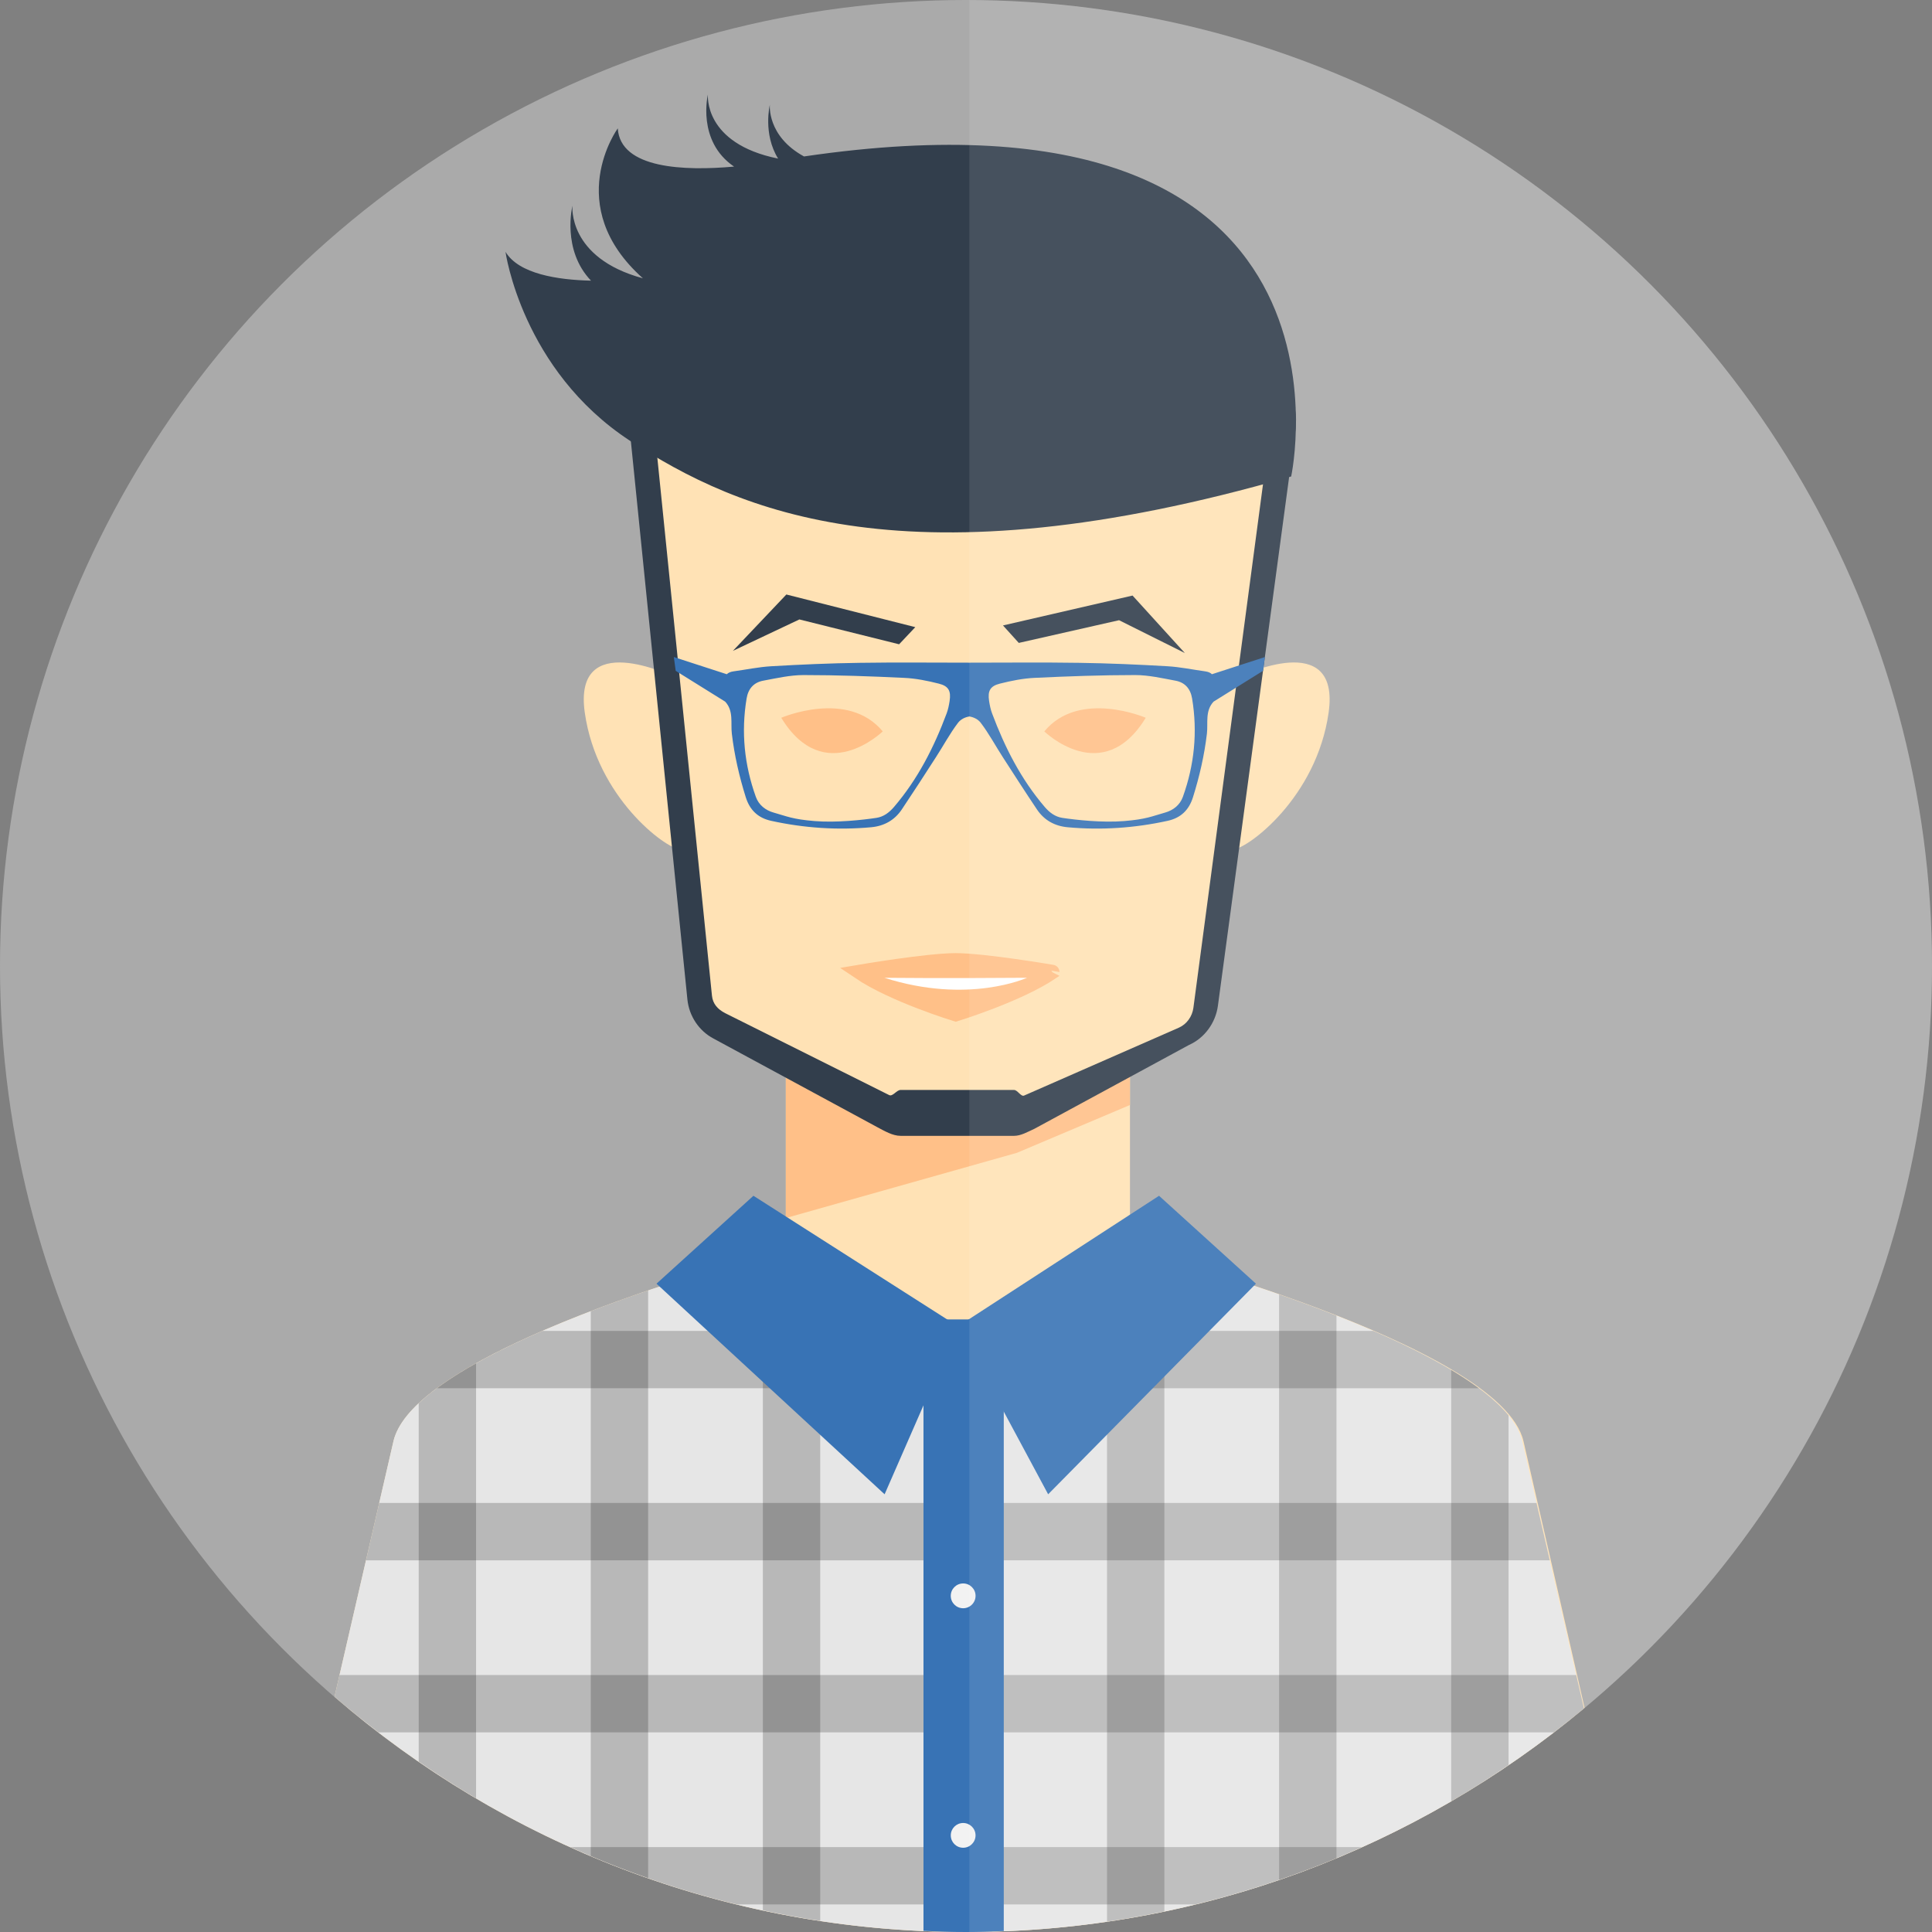<?xml version="1.0" encoding="utf-8"?>
<svg version="1.1" id="avatar-designer" xmlns="http://www.w3.org/2000/svg" xmlns:xlink="http://www.w3.org/1999/xlink" x="0px" y="0px"
	 width="100px" height="100px" viewBox="0 0 100 100" style="enable-background:new 0 0 100 100;" xml:space="preserve">
	<rect x="0" y="0" width="100" height="100" fill="#808080" stroke="none"/>
	<style type="text/css">
	<![CDATA[
		.st0{fill:#AAAAAA;}
		.st1{fill:#323E4C;}
		.st2{fill:#FFC088;stroke:#FFC088;stroke-width:0.75;}
		.st3{fill:#E6E6E6;}
		.st4{opacity:0.2;enable-background:new;}
		.st5{fill:#F2F2F2;}
		.st6{opacity:0.1;fill:#FFFFFF;enable-background:new;}
		.st7{fill:#FFC088;}
		.st8{fill:#FFE2B5;}
		.st9{fill:#FFFFFF;}
		.st10{fill:#323E4C;}
		.st11{fill:#3873B5;}
	]]>
	</style>
	<circle class="st0" cx="50" cy="50" r="50"/>
	<path class="st8" d="M50,100c12.182,0,23.343-4.361,32.018-11.602
		c-0.984-4.307-2.434-10.645-3.162-13.797c-1.164-5.043-20.369-9.975-20.369-9.975
		v-9.398h-8.906h-8.906v9.398c0,0-19.145,4.932-20.309,9.975
		c-0.696,3.014-2.062,8.939-3.049,13.219C26.082,95.402,37.5,100,50,100z"/>
	<polygon class="st7" points="58.486,57.195 52.636,59.67 40.674,63.045 40.674,55.229
		58.486,55.229 "/>
	<path class="st8" d="M34.811,35.004c0,0-5.17-2.514-4.542,1.887
		c0.628,4.398,4.177,7.018,4.916,7.068C35.924,44.012,34.811,35.004,34.811,35.004z
		"/>
	<path class="st8" d="M64.225,35.004c0,0,5.172-2.514,4.543,1.887
		c-0.627,4.398-4.176,7.018-4.916,7.068C63.113,44.012,64.225,35.004,64.225,35.004
		z"/>
	<path class="st10" d="M64.535,21.99L64.535,21.99 M64.524,19.008h-0.001h-29.406
		c-0.725,0-1.414,0.447-1.898,0.984c-0.485,0.535-0.721,1.322-0.647,2.043
		l3.008,29.699c0.087,0.854,0.597,1.627,1.358,2.025l8.49,4.594
		c0.367,0.191,0.773,0.438,1.188,0.438h5.875c0.355,0,0.71-0.213,1.035-0.357
		l8.014-4.346c0.814-0.361,1.384-1.154,1.5-2.039l4.01-29.771
		c0.021-0.135,0.033-0.422,0.033-0.562C67.082,20.303,65.938,19.008,64.524,19.008
		L64.524,19.008z"/>
	<path class="st8" d="M46.615,56.416c-0.207,0-0.41,0.359-0.594,0.264L37.531,52.439
		c-0.381-0.199-0.636-0.475-0.68-0.902L33.844,21.924
		c-0.036-0.359,0.081-0.879,0.323-1.146c0.243-0.268,0.587-0.582,0.95-0.582
		h29.406c0.367,0,0.718,0.344,0.961,0.621c0.242,0.277,0.354,0.738,0.307,1.104
		l-4.021,30.244c-0.058,0.441-0.342,0.846-0.748,1.025l-8.014,3.516
		c-0.163,0.072-0.34-0.289-0.518-0.289H46.615z"/>
	<path class="st3" d="M50,100c12.166,0,23.314-4.35,31.984-11.574
		c-0.994-4.307-2.461-10.664-3.189-13.824c-0.828-3.592-10.78-7.127-16.438-8.863
		c-0.449-0.018-0.898-0.027-1.346-0.021L49.58,69.375l-11.432-3.658
		c-0.447-0.006-0.896,0.004-1.346,0.021c-5.657,1.736-15.609,5.271-16.438,8.863
		c-0.696,3.014-2.062,8.939-3.049,13.219C26.082,95.402,37.5,100,50,100z"/>
	<path class="st4" d="M51.11,68.887L49.58,69.375l-1.53-0.488H28.078
		c-2.096,0.908-4.043,1.914-5.466,2.969H76.547
		c-1.422-1.055-3.369-2.061-5.465-2.969H51.11z"/>
	<path class="st4" d="M18.944,80.762h61.272c-0.24-1.035-0.471-2.039-0.686-2.969H19.629
		C19.414,78.725,19.184,79.727,18.944,80.762z"/>
	<path class="st4" d="M17.316,87.82c0.739,0.641,1.506,1.252,2.282,1.848h60.829
		c0.527-0.404,1.047-0.816,1.557-1.242c-0.127-0.545-0.26-1.125-0.398-1.727
		H17.574C17.486,87.082,17.399,87.459,17.316,87.82z"/>
	<path class="st4" d="M38.15,98.574h23.698c2.996-0.729,5.886-1.727,8.643-2.969H29.521
		C32.275,96.846,35.158,97.846,38.15,98.574z"/>
	<path class="st4" d="M78.082,73.26c-0.658-0.805-1.701-1.596-2.969-2.354v22.332
		c1.014-0.59,2.002-1.223,2.969-1.881V73.26z"/>
	<path class="st4" d="M66.206,66.998v30.303c1.003-0.344,1.996-0.711,2.97-1.115V68.098
		C68.179,67.705,67.177,67.338,66.206,66.998z"/>
	<path class="st4" d="M57.299,66.906v32.555c1-0.146,1.989-0.324,2.969-0.529V65.955
		L57.299,66.906z"/>
	<path class="st4" d="M49.58,69.375l-1.188-0.379v30.967C48.928,99.98,49.461,100,50,100
		c0.456,0,0.908-0.018,1.361-0.031V68.805L49.58,69.375z"/>
	<path class="st4" d="M39.486,66.145v32.732c0.979,0.211,1.969,0.393,2.969,0.545V67.096
		L39.486,66.145z"/>
	<path class="st4" d="M30.578,67.867v28.205c0.975,0.412,1.965,0.789,2.97,1.139V66.793
		C32.584,67.123,31.583,67.482,30.578,67.867z"/>
	<path class="st4" d="M21.672,72.631v18.545c0.967,0.668,1.955,1.305,2.969,1.904v-22.516
			C23.453,71.229,22.427,71.922,21.672,72.631z"/>
	<path class="st11" d="M47.799,99.943C48.529,99.977,49.262,100,50,100
		c0.656,0,1.306-0.025,1.955-0.049V68.293h-4.156V99.943z"/>
	<polygon class="st1" points="37.934,33.689 40.702,30.771 47.375,32.461 46.538,33.348 41.375,32.062
		"/>
	<polygon class="st1" points="61.327,33.801 58.621,30.826 51.914,32.373 52.732,33.277
		57.922,32.102 "/>
	<path class="st2" d="M49.467,49.709c-1.471,0-4.998,0.602-4.998,0.602
		c1.764,1.193,4.998,2.182,4.998,2.182s3.232-0.988,4.997-2.182
		C54.464,50.311,50.936,49.709,49.467,49.709z"/>
	<path class="st9" d="M45.775,50.609c0,0,2.939,0.037,7.383,0
		C53.158,50.609,50.132,52,45.775,50.609z"/>
	<path class="st10" d="M41.616,8.098c-1.928-1.051-1.769-2.672-1.769-2.672
		s-0.367,1.498,0.428,2.783c-3.888-0.785-3.633-3.318-3.633-3.318
		s-0.592,2.41,1.353,3.732c-2.562,0.23-5.89,0.119-6.019-1.979
		c0,0-2.914,4.002,1.297,7.758c0,0-0.006,0-0.008,0
		c-3.901-1.061-3.636-3.752-3.636-3.752s-0.567,2.281,0.962,3.877
		c-1.713-0.039-3.738-0.344-4.426-1.492c0,0,0.844,6.111,6.443,9.779
		c5.6,3.67,14.443,7.562,34.223,1.848C66.832,24.662,71.356,3.723,41.616,8.098z"/>
	<circle class="st5" cx="49.853" cy="82.601" r="0.642"/>
	<circle class="st5" cx="49.853" cy="94.998" r="0.641"/>
	<polygon class="st11" points="38.998,61.893 33.981,66.443 45.787,77.344 49.586,68.652 "/>
	<polygon class="st11" points="59.992,61.893 65.008,66.443 54.252,77.344 49.586,68.652 "/>
	<path class="st7" d="M59.304,37.152c0,0-3.439-1.482-5.251,0.705
		C54.053,37.857,57.076,40.805,59.304,37.152z"/>
	<path class="st7" d="M40.438,37.152c0,0,3.439-1.482,5.252,0.705
		C45.689,37.857,42.665,40.805,40.438,37.152z"/>
	<path class="st11" d="M62.729,34.898c-0.079-0.08-0.195-0.127-0.343-0.148
		c-0.657-0.09-1.31-0.229-1.968-0.266c-1.52-0.088-3.04-0.154-4.562-0.176
		c-1.894-0.029-3.787-0.008-5.682-0.008s-3.788-0.021-5.682,0.008
		c-1.523,0.021-3.043,0.088-4.562,0.176c-0.658,0.037-1.311,0.176-1.968,0.266
		c-0.147,0.021-0.264,0.068-0.343,0.148l-2.741-0.889l0.096,0.713l2.56,1.594
		c0.449,0.482,0.279,1.105,0.346,1.662c0.133,1.123,0.385,2.215,0.722,3.291
		c0.209,0.658,0.625,1.066,1.313,1.217c1.709,0.375,3.434,0.49,5.177,0.332
		c0.67-0.062,1.209-0.363,1.583-0.918c0.597-0.891,1.178-1.791,1.758-2.691
		c0.389-0.598,0.725-1.232,1.154-1.797c0.137-0.18,0.354-0.289,0.588-0.328
		c0.234,0.039,0.451,0.148,0.588,0.328c0.43,0.564,0.766,1.199,1.154,1.797
		c0.58,0.9,1.161,1.801,1.758,2.691c0.374,0.555,0.912,0.855,1.583,0.918
		C57,42.977,58.725,42.861,60.434,42.486c0.688-0.15,1.104-0.559,1.313-1.217
		c0.337-1.076,0.589-2.168,0.722-3.291c0.066-0.557-0.104-1.18,0.346-1.662
		l2.56-1.594l0.096-0.713L62.729,34.898z M49.152,36.283
		c-0.033,0.217-0.078,0.438-0.154,0.643c-0.655,1.754-1.495,3.406-2.723,4.84
		c-0.25,0.293-0.541,0.512-0.918,0.568c-0.705,0.105-2.059,0.258-3.199,0.164
		c-1.142-0.094-1.428-0.246-2.121-0.441c-0.402-0.113-0.76-0.379-0.914-0.811
		c-0.596-1.654-0.768-3.352-0.479-5.092c0.084-0.51,0.373-0.832,0.861-0.922
		c0.692-0.129,1.392-0.291,2.087-0.291c1.735,0,3.47,0.062,5.204,0.145
		c0.604,0.027,1.211,0.15,1.799,0.299C49.104,35.512,49.23,35.77,49.152,36.283z
		 M61.225,41.246c-0.154,0.432-0.512,0.697-0.914,0.811
		c-0.693,0.195-0.979,0.348-2.121,0.441c-1.141,0.094-2.494-0.059-3.199-0.164
		c-0.377-0.057-0.668-0.275-0.918-0.568c-1.228-1.434-2.067-3.086-2.723-4.84
		C51.273,36.721,51.229,36.5,51.195,36.283c-0.078-0.514,0.049-0.771,0.557-0.898
		c0.588-0.148,1.195-0.271,1.799-0.299c1.734-0.082,3.469-0.145,5.204-0.145
		c0.695,0,1.395,0.162,2.087,0.291c0.488,0.09,0.777,0.412,0.861,0.922
		C61.992,37.895,61.82,39.592,61.225,41.246z"/>
	<path class="st6" d="M50.174,0.004v99.992C77.707,99.9,100,77.555,100,50
		C100,22.443,77.707,0.098,50.174,0.004z"/>
</svg>
